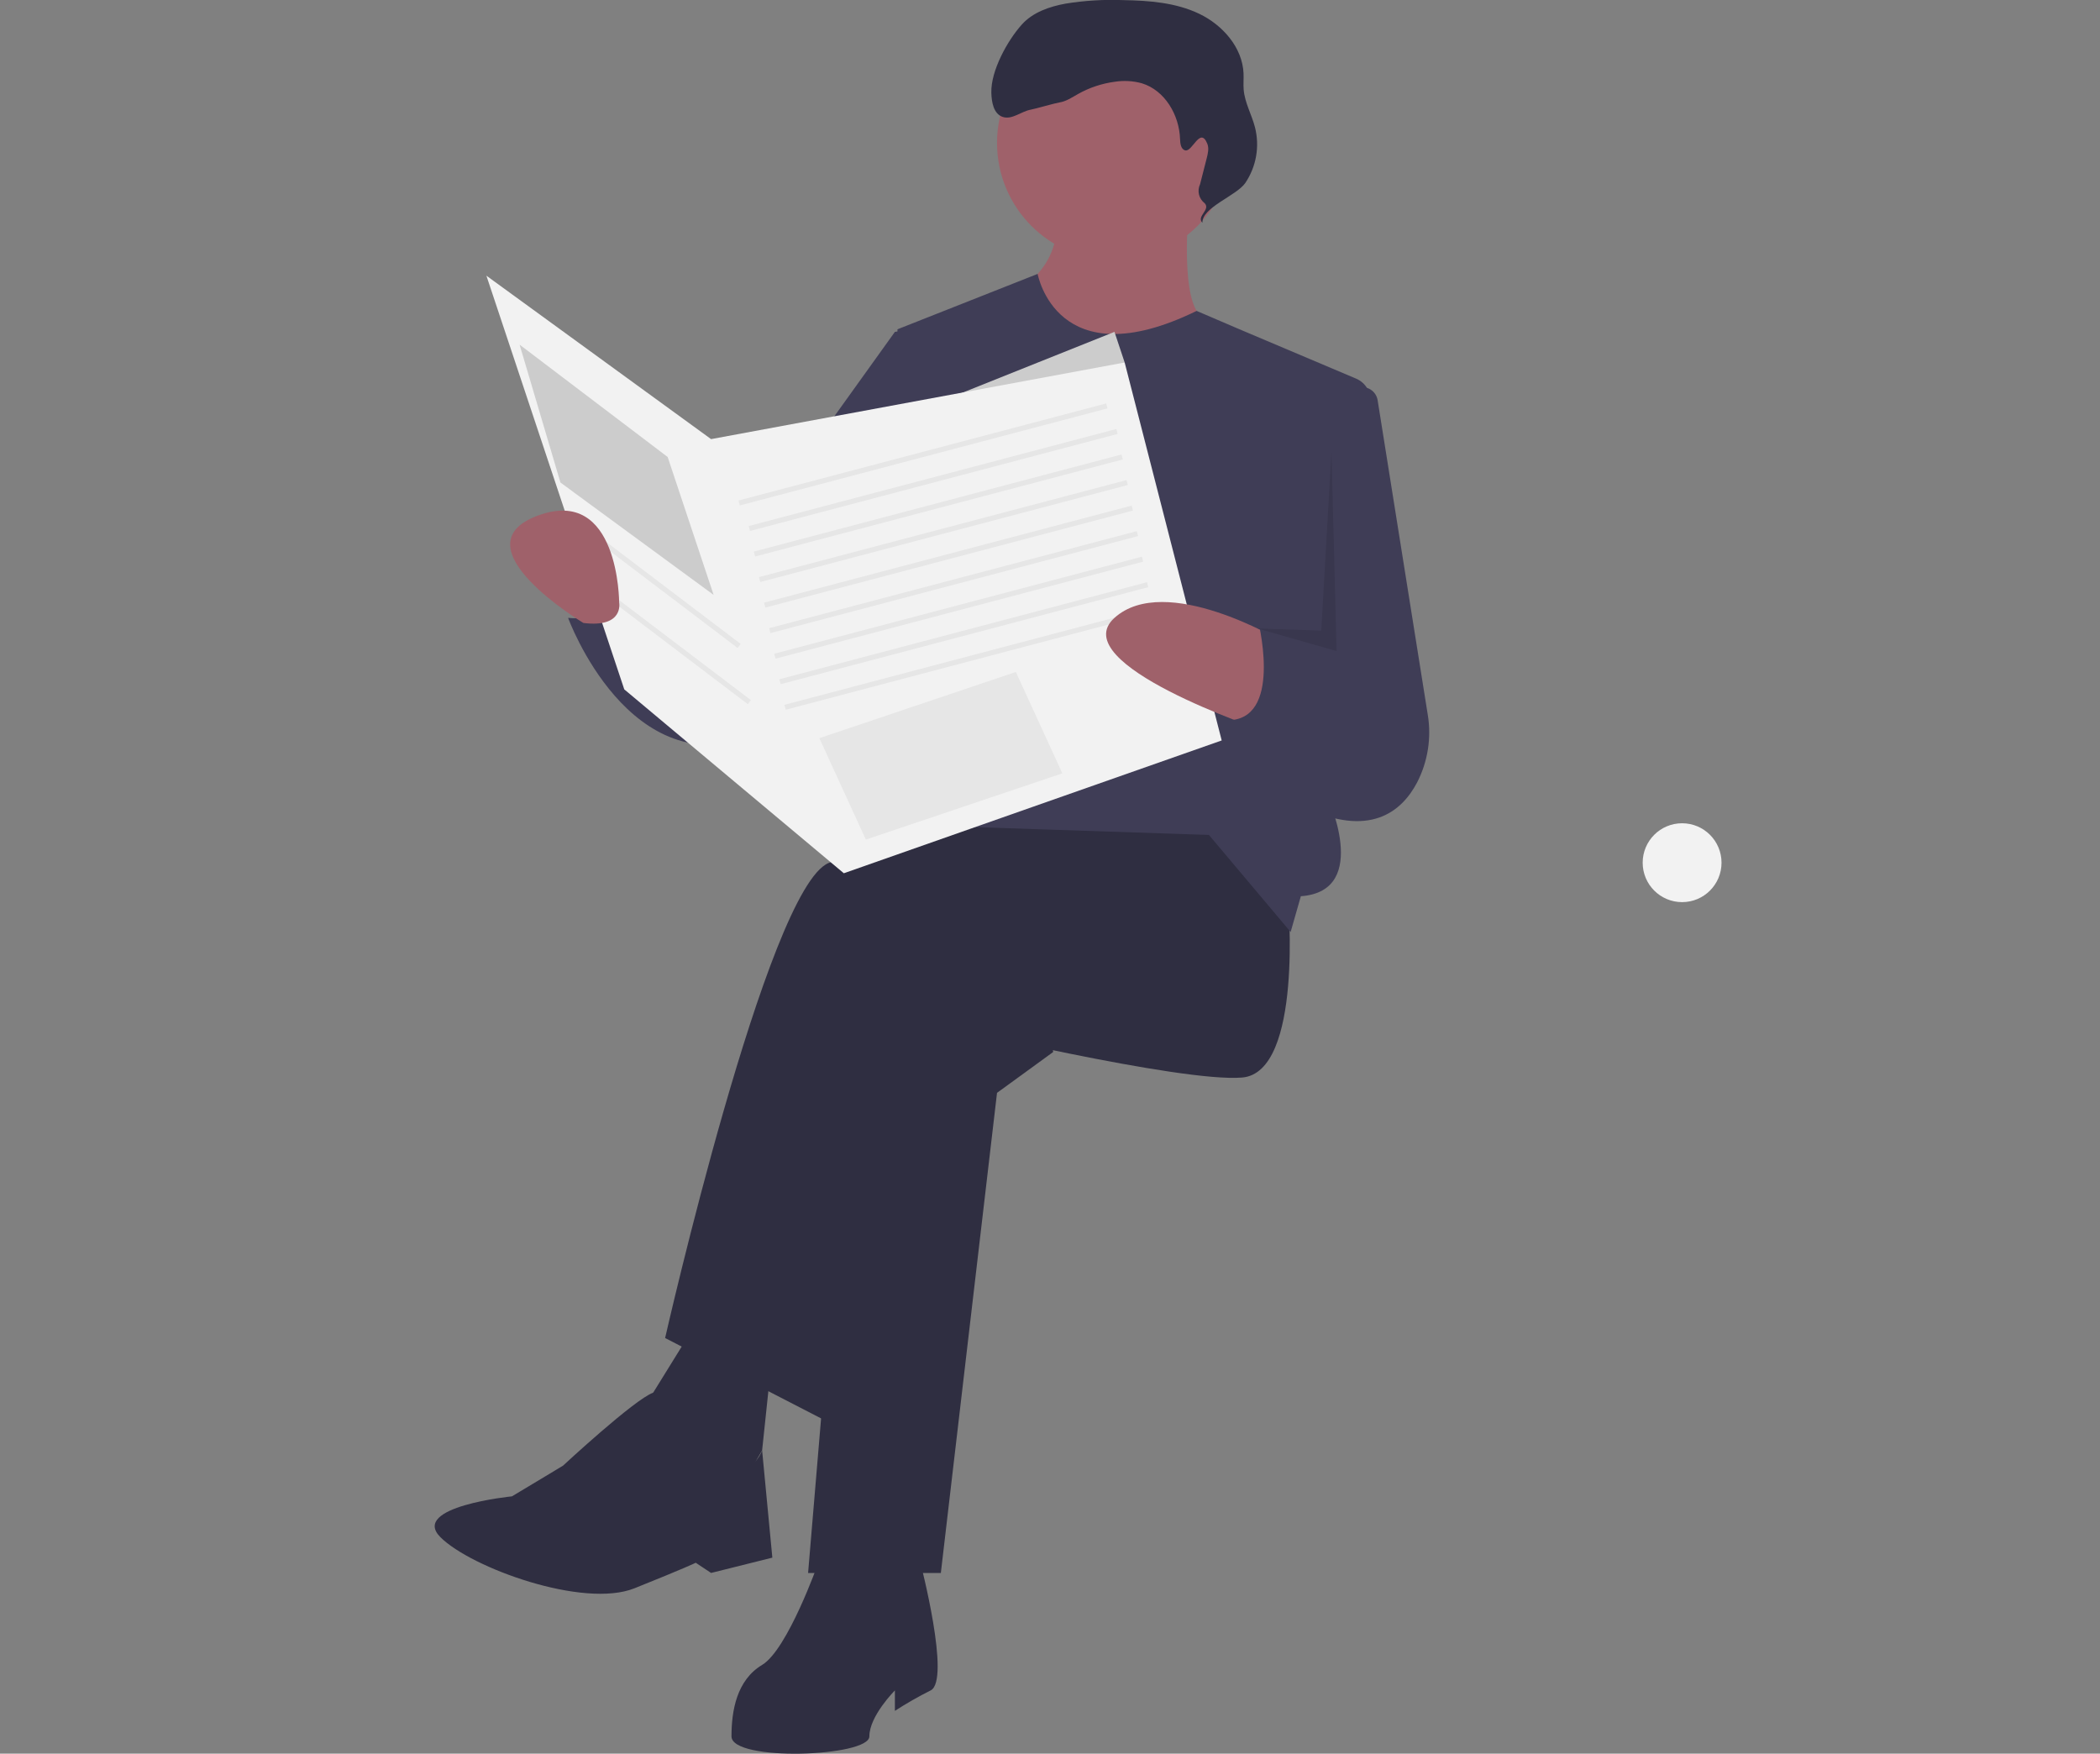 <svg width="97" height="81" viewBox="0 0 97 81" fill="none" xmlns="http://www.w3.org/2000/svg">
<rect x="0" y="0" width="97" height="81" fill="#808080" stroke="none"/>
<g clip-path="url(#clip0_31_402)">
<path d="M48.647 48.59L46.053 50.477L43.458 72.653H37.326L39.449 47.411L47.94 44.108L48.647 48.59Z" fill="#2F2E41"/>
<path d="M59.497 41.513C59.497 41.513 60.204 49.534 57.374 49.77C54.544 50.006 43.694 47.411 43.694 47.411L38.505 65.811L30.722 61.801C30.722 61.801 35.439 41.041 38.27 39.862C41.1 38.682 50.534 36.323 50.534 36.323L57.374 37.503L59.497 41.513Z" fill="#2F2E41"/>
<path d="M42.515 72.181C42.515 72.181 43.93 77.606 42.987 78.078C42.419 78.362 41.868 78.677 41.336 79.022V78.078C41.336 78.078 40.156 79.258 40.156 80.201C40.156 81.145 33.788 81.381 33.788 80.201C33.788 79.022 34.024 77.606 35.203 76.899C36.383 76.191 37.798 72.181 37.798 72.181H42.515Z" fill="#2F2E41"/>
<path d="M35.675 62.509L35.203 66.991L33.552 69.822L29.543 65.339L32.609 60.386L35.675 62.509Z" fill="#2F2E41"/>
<path d="M31.901 66.991C31.901 66.991 31.033 64.021 30.17 64.326C29.307 64.632 26.005 67.698 26.005 67.698L23.646 69.114C23.646 69.114 18.929 69.586 20.344 71.001C21.759 72.416 26.948 74.304 29.307 73.36C31.666 72.416 32.137 72.181 32.137 72.181L32.845 72.652L35.675 71.945L35.203 66.991C35.203 66.991 34.496 69.114 31.901 66.991Z" fill="#2F2E41"/>
<path d="M51.478 12.025C48.482 12.025 46.053 9.596 46.053 6.599C46.053 3.603 48.482 1.174 51.478 1.174C54.474 1.174 56.902 3.603 56.902 6.599C56.902 9.596 54.474 12.025 51.478 12.025Z" fill="#9F616A"/>
<path d="M54.898 9.784C54.898 9.784 54.426 14.738 55.841 14.738C57.256 14.738 55.605 20.872 51.831 20.872C48.058 20.872 46.642 13.559 46.642 13.559C46.642 13.559 49.237 12.615 48.765 9.548C48.293 6.481 54.898 9.784 54.898 9.784Z" fill="#9F616A"/>
<path d="M55.273 14.36L57.256 15.21L62.637 17.487C62.854 17.579 63.036 17.738 63.155 17.942C63.274 18.145 63.324 18.381 63.297 18.616L61.266 36.677C61.266 36.677 63.389 41.159 60.087 41.395L59.615 43.047L55.841 38.564L41.69 38.093L41.454 15.21L47.929 12.651C47.929 12.651 48.809 17.521 55.273 14.36Z" fill="#3F3D56"/>
<path d="M61.855 18.159L62.727 17.91C62.825 17.882 62.927 17.875 63.028 17.889C63.128 17.904 63.225 17.94 63.31 17.994C63.396 18.049 63.469 18.121 63.525 18.206C63.581 18.291 63.618 18.387 63.634 18.488L65.947 32.999C66.127 34.073 65.954 35.178 65.454 36.146C64.74 37.499 63.256 38.727 60.204 37.267L58.081 21.933L61.855 18.159Z" fill="#3F3D56"/>
<path d="M44.166 14.856L41.336 15.328L33.552 26.179L32.845 28.067L28.363 26.651C28.363 26.651 28.599 28.774 26.241 28.538C26.241 28.538 29.071 36.323 34.968 33.964C40.864 31.605 42.751 24.528 42.751 24.528L44.166 14.856Z" fill="#3F3D56"/>
<path d="M40.864 19.574L51.478 15.328L51.949 16.743L46.996 20.989L40.864 19.574Z" fill="#CCCCCC"/>
<path d="M54.744 6.945C54.543 6.892 54.514 6.626 54.507 6.418C54.471 5.308 53.803 4.169 52.74 3.846C52.333 3.734 51.906 3.711 51.488 3.777C50.892 3.856 50.317 4.048 49.793 4.343C49.516 4.498 49.245 4.686 48.931 4.733C48.724 4.765 47.826 5.026 47.62 5.063C47.166 5.143 46.744 5.549 46.309 5.398C45.892 5.254 45.8 4.714 45.79 4.273C45.767 3.269 46.529 1.878 47.201 1.131C47.71 0.564 48.478 0.302 49.228 0.166C50.104 0.025 50.992 -0.029 51.879 0.005C53.08 0.026 54.313 0.119 55.396 0.638C56.478 1.158 57.388 2.192 57.44 3.392C57.45 3.641 57.425 3.892 57.446 4.142C57.497 4.75 57.82 5.299 57.971 5.89C58.079 6.324 58.096 6.776 58.019 7.216C57.942 7.656 57.773 8.076 57.524 8.447C57.123 9.039 55.516 9.575 55.539 10.29C55.249 9.989 55.934 9.686 55.643 9.385C55.513 9.286 55.421 9.145 55.382 8.986C55.344 8.827 55.361 8.659 55.431 8.511L55.739 7.308C55.795 7.088 55.851 6.849 55.766 6.639C55.435 5.822 55.078 7.035 54.744 6.945Z" fill="#2F2E41"/>
<path d="M51.949 16.743L56.431 34.2L38.977 40.334L28.835 31.841L22.467 12.733L32.845 20.282L51.949 16.743Z" fill="#F2F2F2"/>
<path d="M51.094 18.634L51.154 18.863L34.172 23.345L34.112 23.117L51.094 18.634Z" fill="#E6E6E6"/>
<path d="M51.566 19.814L51.626 20.042L34.644 24.524L34.584 24.296L51.566 19.814Z" fill="#E6E6E6"/>
<path d="M51.801 20.993L51.862 21.221L34.88 25.704L34.82 25.476L51.801 20.993Z" fill="#E6E6E6"/>
<path d="M52.037 22.173L52.097 22.401L35.116 26.883L35.056 26.655L52.037 22.173Z" fill="#E6E6E6"/>
<path d="M52.273 23.352L52.333 23.581L35.352 28.063L35.291 27.835L52.273 23.352Z" fill="#E6E6E6"/>
<path d="M52.509 24.532L52.569 24.76L35.587 29.242L35.527 29.014L52.509 24.532Z" fill="#E6E6E6"/>
<path d="M52.745 25.712L52.805 25.94L35.823 30.422L35.763 30.194L52.745 25.712Z" fill="#E6E6E6"/>
<path d="M52.981 26.891L53.041 27.119L36.059 31.601L35.999 31.373L52.981 26.891Z" fill="#E6E6E6"/>
<path d="M53.216 28.071L53.277 28.299L36.295 32.781L36.235 32.553L53.216 28.071Z" fill="#E6E6E6"/>
<path d="M59.141 29.584C59.141 29.584 53.836 26.415 51.478 28.538C49.119 30.662 58.318 33.728 58.318 33.728L59.141 29.584Z" fill="#9F616A"/>
<path d="M64.921 31.133L58.082 28.538C58.082 28.538 59.261 33.021 56.902 33.257L60.204 37.267C60.204 37.267 66.808 37.267 64.921 31.133Z" fill="#3F3D56"/>
<path d="M46.923 31.037L37.846 34.096L39.994 38.779L49.071 35.72L46.923 31.037Z" fill="#E6E6E6"/>
<path d="M30.84 21.108L24 15.918L25.887 22.287L32.963 27.477L30.84 21.108Z" fill="#CCCCCC"/>
<path d="M27.373 24.552L34.213 29.742L34.071 29.93L27.231 24.74L27.373 24.552Z" fill="#E6E6E6"/>
<path d="M27.845 27.147L34.685 32.337L34.542 32.525L27.703 27.335L27.845 27.147Z" fill="#E6E6E6"/>
<path d="M26.948 28.774C26.948 28.774 21.052 25.236 24.826 23.82C28.599 22.405 28.599 27.831 28.599 27.831C28.599 27.831 28.835 29.01 26.948 28.774Z" fill="#9F616A"/>
<path opacity="0.1" d="M61.501 20.872L61.737 30.072L58.081 29.028L61.03 29.128L61.501 20.872Z" fill="black"/>
<path d="M77.697 41.668C76.691 41.668 75.876 40.853 75.876 39.847C75.876 38.841 76.691 38.025 77.697 38.025C78.703 38.025 79.518 38.841 79.518 39.847C79.518 40.853 78.703 41.668 77.697 41.668Z" fill="#F2F2F2"/>
</g>
<defs>
<clipPath id="clip0_31_402">
<rect width="97" height="81" fill="white" transform="matrix(-1 0 0 1 97 0)"/>
</clipPath>
</defs>
</svg>
